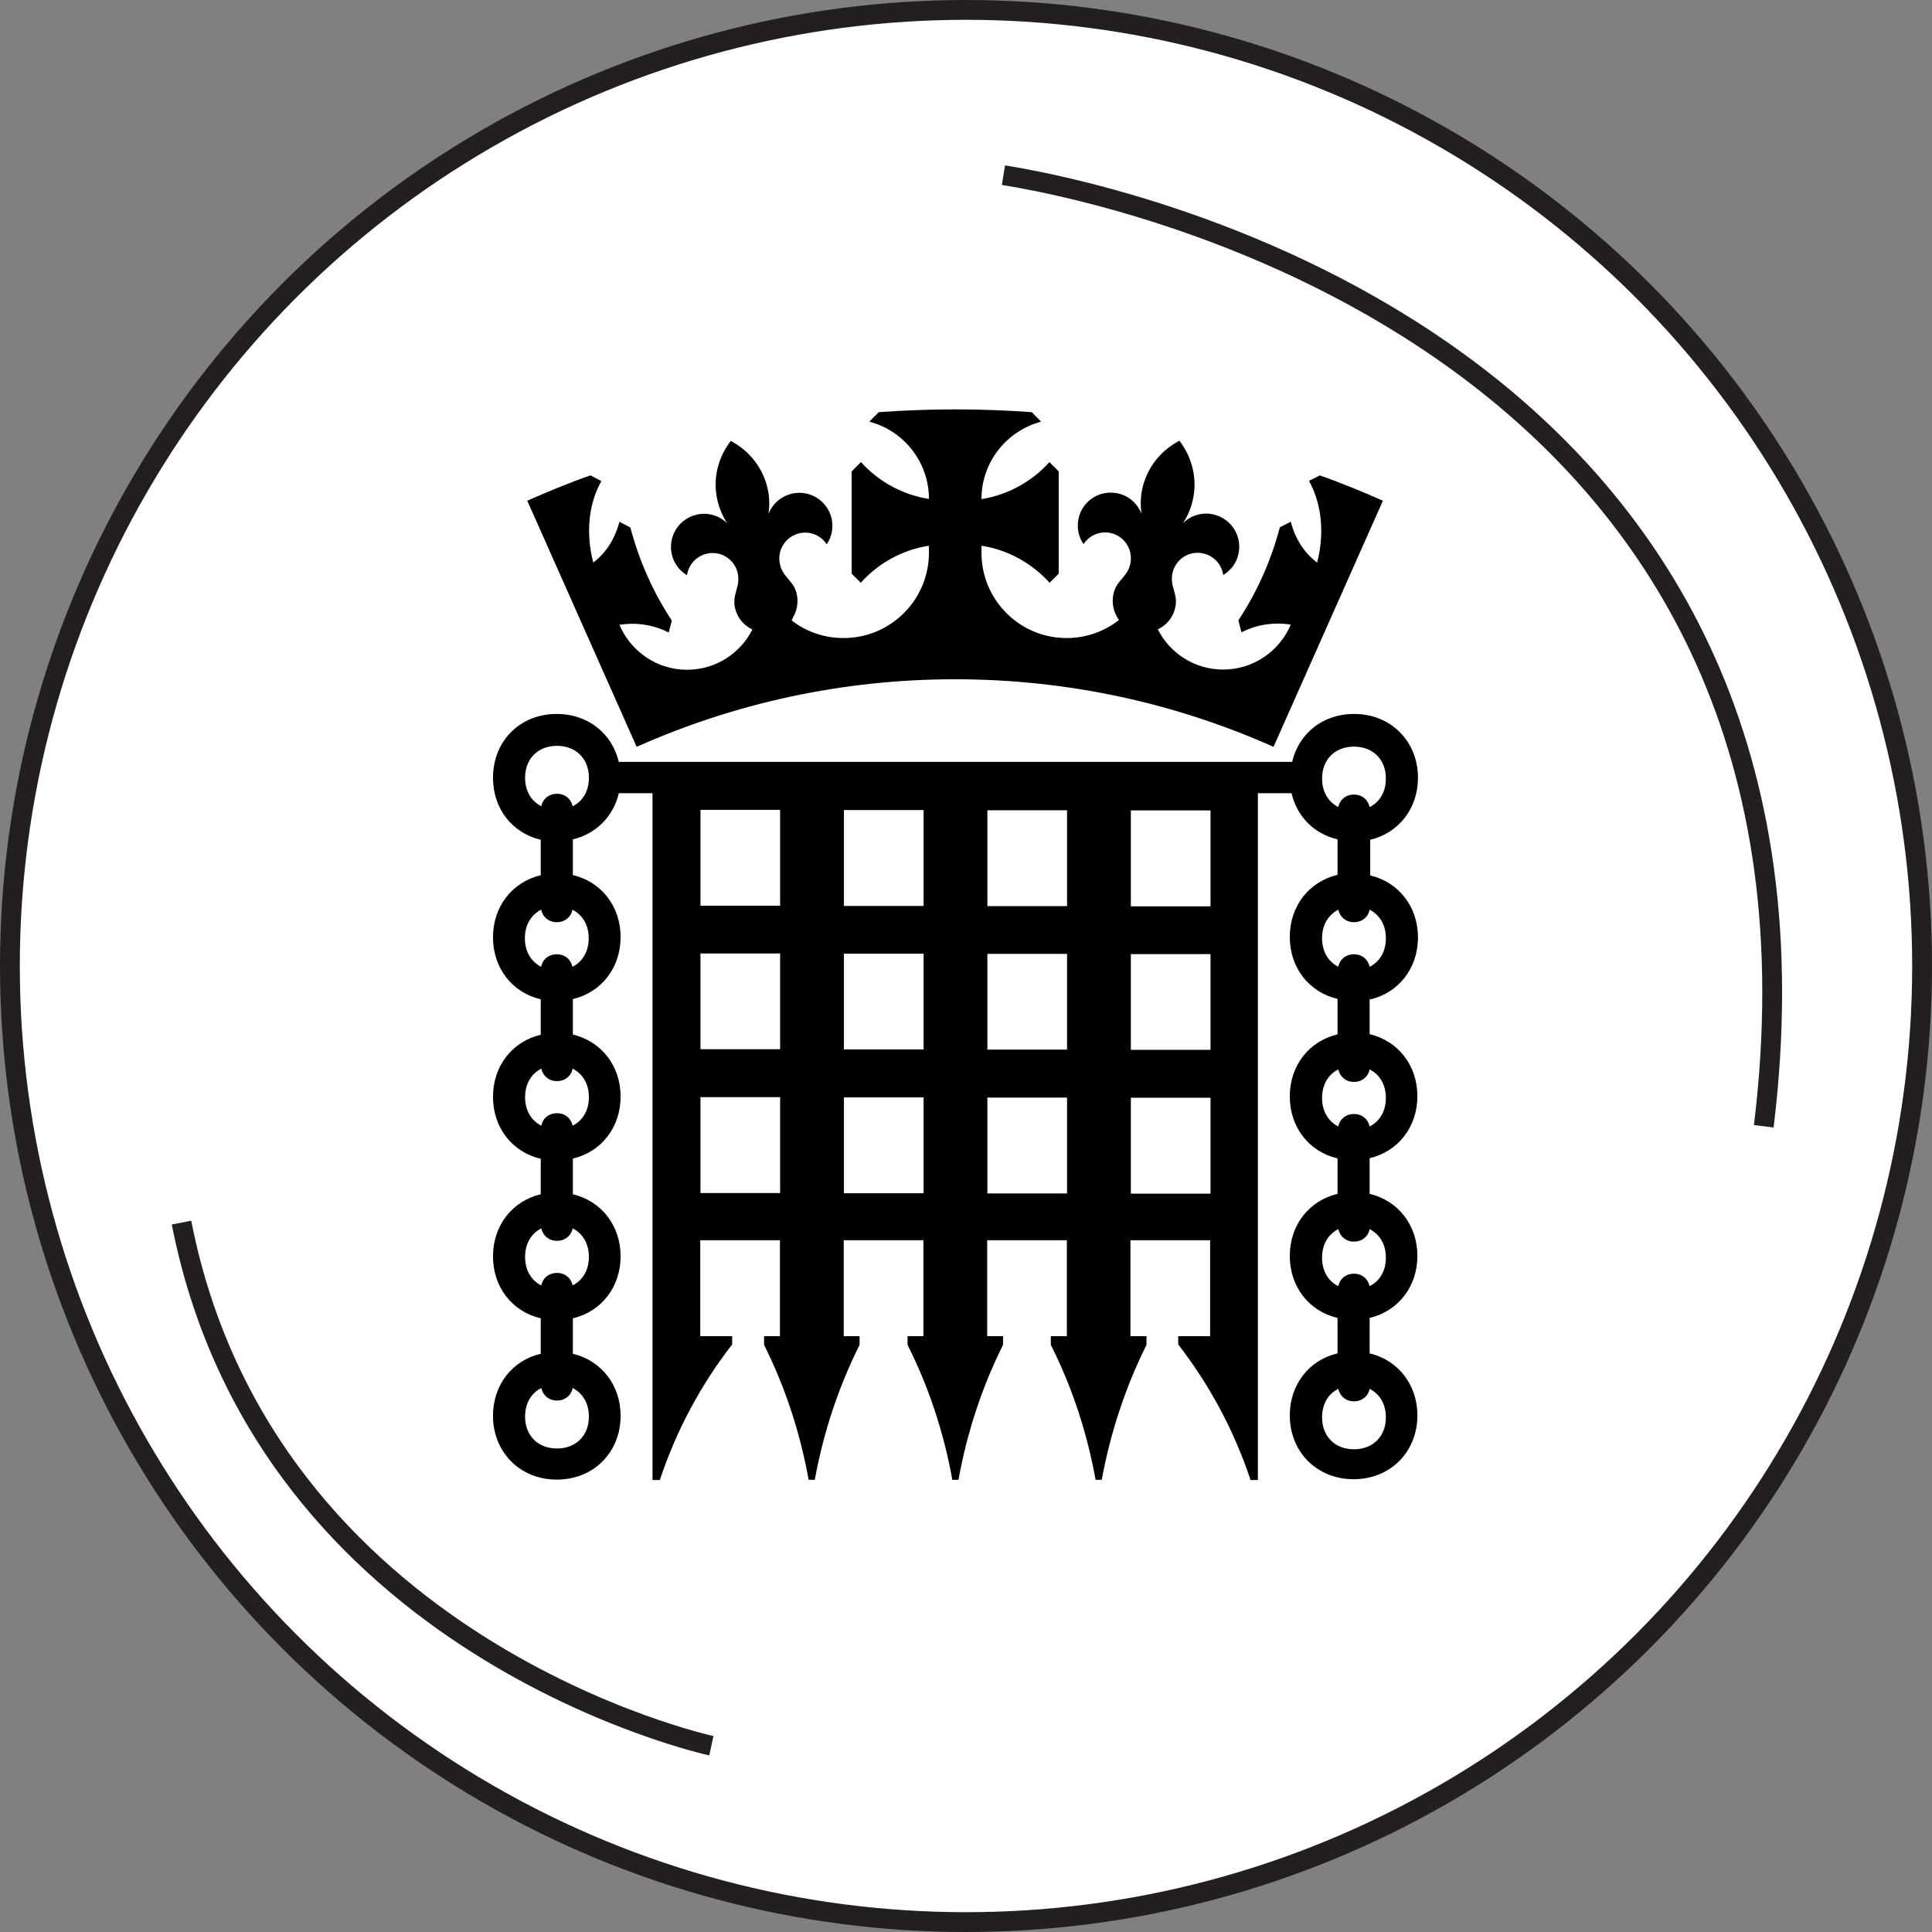 <?xml version="1.0" encoding="UTF-8"?>
<svg id="Layer_2" data-name="Layer 2" xmlns="http://www.w3.org/2000/svg" viewBox="0 0 97.5 97.5">
  <rect x="0" y="0" width="97.5" height="97.5" fill="#808080" stroke="none"/>
  <defs>
    <style>
      .cls-1, .cls-2, .cls-3 {
        stroke: #231f20;
        stroke-miterlimit: 10;
      }

      .cls-1, .cls-3 {
        fill: #fff;
      }

      .cls-4 {
        stroke-width: 0px;
      }

      .cls-2 {
        fill: none;
      }

      .cls-2, .cls-3 {
        fill-rule: evenodd;
      }
    </style>
  </defs>
  <g id="Layer_1-2" data-name="Layer 1">
    <g>
      <g>
        <circle class="cls-1" cx="48.75" cy="48.75" r="48.25"/>
        <path class="cls-2" d="m50.64,8.84c7.84,1.26,43.04,9.74,38.37,48"/>
        <path class="cls-3" d="m9.16,61.7c4.22,21.54,26.74,26.4,26.74,26.4"/>
      </g>
      <path class="cls-4" d="m66.61,23.99l-.55.28h0c.63,1.13.8,2.62.41,4.12-.65-.48-1.11-1.21-1.33-2.06l-.55.28h0c-.22.82-.5,1.64-.86,2.44-.35.79-.77,1.55-1.23,2.25v.02s.15.59.15.59c.55-.28,1.17-.44,1.84-.44.22,0,.44.02.65.05-.56,1.33-1.88,2.27-3.41,2.27-1.44,0-2.69-.82-3.3-2.03.44-.2.77-.6.88-1.1.16-.71-.29-1.03-.14-1.74.16-.71.85-1.15,1.55-.99.55.12.94.57,1.01,1.09.38-.23.67-.6.77-1.07.2-.9-.37-1.79-1.27-1.99-.57-.13-1.14.06-1.53.44.23-.35.41-.75.5-1.19.24-1.07-.05-2.14-.68-2.97-.93.49-1.63,1.34-1.87,2.41-.1.44-.1.87-.04,1.29-.19-.51-.63-.92-1.2-1.04-.9-.2-1.79.37-1.98,1.27-.1.46,0,.93.25,1.29.29-.44.83-.68,1.37-.56.7.15,1.15.85.99,1.56-.16.7-.7.81-.85,1.52-.09.41-.01.83.19,1.17,0,0,.03.05.09.14-.73.57-1.65.91-2.64.91-2.38,0-4.3-1.93-4.3-4.31v-.35c1.36.21,2.56.9,3.44,1.87l.46-.46v-5.16l-.47-.47c-.88.98-2.08,1.65-3.43,1.87h0c0-1.88,1.28-3.45,3.01-3.91l-.47-.48c-1.28-.09-2.56-.14-3.86-.14s-2.59.05-3.86.14l-.48.48c1.73.45,3.01,2.03,3.01,3.9h0c-1.35-.21-2.55-.89-3.43-1.86l-.47.47v5.16l.46.46c.88-.98,2.08-1.66,3.44-1.87v.35c0,2.38-1.93,4.31-4.31,4.31-.99,0-1.9-.33-2.62-.89.04-.09.07-.15.07-.15.2-.34.28-.75.19-1.17-.15-.71-.7-.82-.85-1.52-.16-.71.29-1.4.99-1.56.55-.12,1.09.12,1.37.56.25-.37.35-.83.25-1.29-.2-.9-1.09-1.47-1.99-1.27-.57.13-1.01.53-1.2,1.04.06-.42.06-.85-.04-1.29-.24-1.07-.94-1.92-1.86-2.41-.64.83-.92,1.9-.68,2.97.1.44.27.84.5,1.19-.39-.38-.95-.57-1.53-.44-.9.2-1.47,1.09-1.27,1.99.1.47.39.84.77,1.07.07-.52.47-.97,1.01-1.09.7-.16,1.4.29,1.55.99.15.7-.29,1.03-.14,1.74.11.5.45.9.88,1.1-.61,1.21-1.86,2.03-3.3,2.03-1.53,0-2.85-.94-3.41-2.27.21-.03.43-.05.65-.05.66,0,1.29.16,1.84.44l.15-.59v-.02c-.47-.71-.88-1.46-1.23-2.25-.36-.8-.64-1.62-.86-2.44h0s-.55-.29-.55-.29c-.22.85-.67,1.57-1.32,2.06-.39-1.5-.23-2.99.41-4.11h0s-.55-.29-.55-.29c-.96.33-2.25.86-3.19,1.28l5.52,12.42c4.91-2.19,10.35-3.41,16.07-3.41s11.16,1.22,16.07,3.41l5.52-12.42c-.94-.42-2.23-.95-3.19-1.28m2.52,26.41v1.79c1.44.34,2.41,1.58,2.41,3.13s-.97,2.79-2.41,3.13v1.8c1.44.34,2.41,1.58,2.41,3.13s-.97,2.79-2.41,3.13v1.79c1.44.34,2.41,1.58,2.41,3.13,0,1.83-1.35,3.22-3.22,3.22s-3.22-1.4-3.22-3.22c0-1.55.97-2.8,2.41-3.13v-1.79c-1.45-.34-2.41-1.58-2.41-3.13s.97-2.79,2.41-3.13v-1.79c-1.45-.34-2.41-1.58-2.41-3.13s.97-2.79,2.41-3.13v-1.79c-1.45-.34-2.41-1.58-2.41-3.13s.97-2.79,2.41-3.13v-1.79c-1.19-.28-2.05-1.16-2.32-2.33h-1.7v34.66h-.37c-.83-2.5-2.07-4.8-3.65-6.84v-.42h1.61v-4.84h-4.02v4.84h.81v.44c-1.04,2.08-1.81,4.38-2.26,6.81h-.31c-.44-2.44-1.21-4.73-2.26-6.81v-.44h.81v-4.84h-4.02v4.84h.8v.44c-1.04,2.08-1.81,4.38-2.25,6.81h-.31c-.44-2.44-1.21-4.73-2.26-6.81v-.44h.8v-4.84h-4.02v4.84h.8v.44c-1.04,2.08-1.82,4.38-2.26,6.81h-.31c-.44-2.44-1.21-4.73-2.25-6.81v-.44h.8v-4.84h-4.02v4.84h1.61v.42c-1.58,2.03-2.82,4.34-3.65,6.84h-.37v-34.66h-1.7c-.27,1.16-1.14,2.05-2.32,2.33v1.8c1.44.34,2.41,1.58,2.41,3.13s-.97,2.79-2.41,3.13v1.79c1.44.34,2.41,1.58,2.41,3.13s-.97,2.79-2.41,3.13v1.8c1.44.34,2.41,1.58,2.41,3.13s-.97,2.79-2.41,3.13v1.79c1.44.34,2.41,1.58,2.41,3.13,0,1.83-1.35,3.22-3.22,3.22s-3.22-1.4-3.22-3.22c0-1.55.97-2.8,2.41-3.13v-1.79c-1.45-.34-2.41-1.58-2.41-3.13s.97-2.79,2.41-3.13v-1.79c-1.45-.34-2.41-1.58-2.41-3.13s.97-2.79,2.41-3.13v-1.79c-1.45-.34-2.41-1.58-2.41-3.13s.97-2.79,2.41-3.13v-1.79c-1.45-.34-2.41-1.58-2.41-3.13,0-1.83,1.34-3.22,3.22-3.22,1.59,0,2.79,1,3.13,2.42h33.98c.33-1.42,1.53-2.42,3.13-2.42,1.87,0,3.22,1.4,3.22,3.22,0,1.55-.97,2.79-2.41,3.13v1.8c1.44.34,2.41,1.58,2.41,3.13s-.97,2.79-2.41,3.13m-40.25,19.61c-.07.37-.38.63-.79.63s-.71-.26-.79-.63c-.51.25-.82.77-.82,1.44,0,.96.65,1.61,1.61,1.61s1.61-.65,1.61-1.61c0-.67-.31-1.18-.82-1.44m0-8.06c-.07.37-.38.63-.79.63s-.71-.26-.79-.63c-.51.26-.82.77-.82,1.44s.31,1.19.82,1.44c.07-.37.38-.63.79-.63s.71.26.79.63c.51-.26.82-.77.82-1.44s-.31-1.18-.82-1.44m0-8.06c-.07.37-.38.63-.79.63s-.71-.26-.79-.63c-.51.26-.82.77-.82,1.44s.31,1.18.82,1.44c.07-.37.38-.63.79-.63s.71.26.79.63c.51-.26.82-.77.82-1.44s-.31-1.18-.82-1.44m.82-14.68c0-.96-.65-1.61-1.61-1.61s-1.61.65-1.61,1.61c0,.67.31,1.18.82,1.44.07-.37.38-.63.79-.63s.71.26.79.63c.51-.25.82-.77.82-1.44m9.65,16.12h-4.02v4.84h4.02v-4.84Zm0-7.25h-4.02v4.83h4.02v-4.83Zm0-7.25h-4.02v4.84h4.02v-4.84Zm7.24,14.51h-4.02v4.84h4.02v-4.84Zm0-7.25h-4.02v4.83h4.02v-4.83Zm0-7.25h-4.02v4.84h4.02v-4.84Zm7.24,14.51h-4.02v4.84h4.02v-4.84Zm0-7.25h-4.02v4.83h4.02v-4.83Zm0-7.25h-4.02v4.84h4.02v-4.84Zm7.24,14.51h-4.02v4.84h4.02v-4.84Zm0-7.25h-4.02v4.83h4.02v-4.83Zm0-7.25h-4.02v4.84h4.02v-4.84Zm6.45-.17c.07-.37.38-.63.79-.63s.71.26.79.63c.51-.25.82-.77.82-1.44,0-.96-.65-1.61-1.61-1.61s-1.61.65-1.61,1.61c0,.67.31,1.18.82,1.44m1.58,29.36c-.07.37-.38.63-.79.63s-.71-.26-.79-.63c-.51.25-.82.77-.82,1.44,0,.96.65,1.61,1.61,1.61s1.61-.65,1.61-1.61c0-.67-.31-1.18-.82-1.44m0-8.06c-.07.37-.38.63-.79.63s-.71-.26-.79-.63c-.51.26-.82.77-.82,1.44s.31,1.19.82,1.44c.07-.37.38-.63.79-.63s.71.26.79.63c.51-.26.82-.77.82-1.44s-.31-1.18-.82-1.44m0-8.06c-.07.37-.38.63-.79.63s-.71-.26-.79-.63c-.51.26-.82.77-.82,1.44s.31,1.18.82,1.44c.07-.37.38-.63.79-.63s.71.26.79.63c.51-.26.82-.77.82-1.44s-.31-1.18-.82-1.44m-40.23-8.06c-.07.37-.38.63-.79.63s-.71-.26-.79-.63c-.51.26-.82.77-.82,1.44s.31,1.18.82,1.44c.07-.37.38-.63.79-.63s.71.26.79.63c.51-.25.82-.77.82-1.44s-.31-1.18-.82-1.44m40.23,0c-.07.37-.38.63-.79.63s-.71-.26-.79-.63c-.51.26-.82.77-.82,1.44s.31,1.18.82,1.44c.07-.37.38-.63.79-.63s.71.26.79.63c.51-.25.82-.77.82-1.44s-.31-1.18-.82-1.44"/>
    </g>
  </g>
</svg>